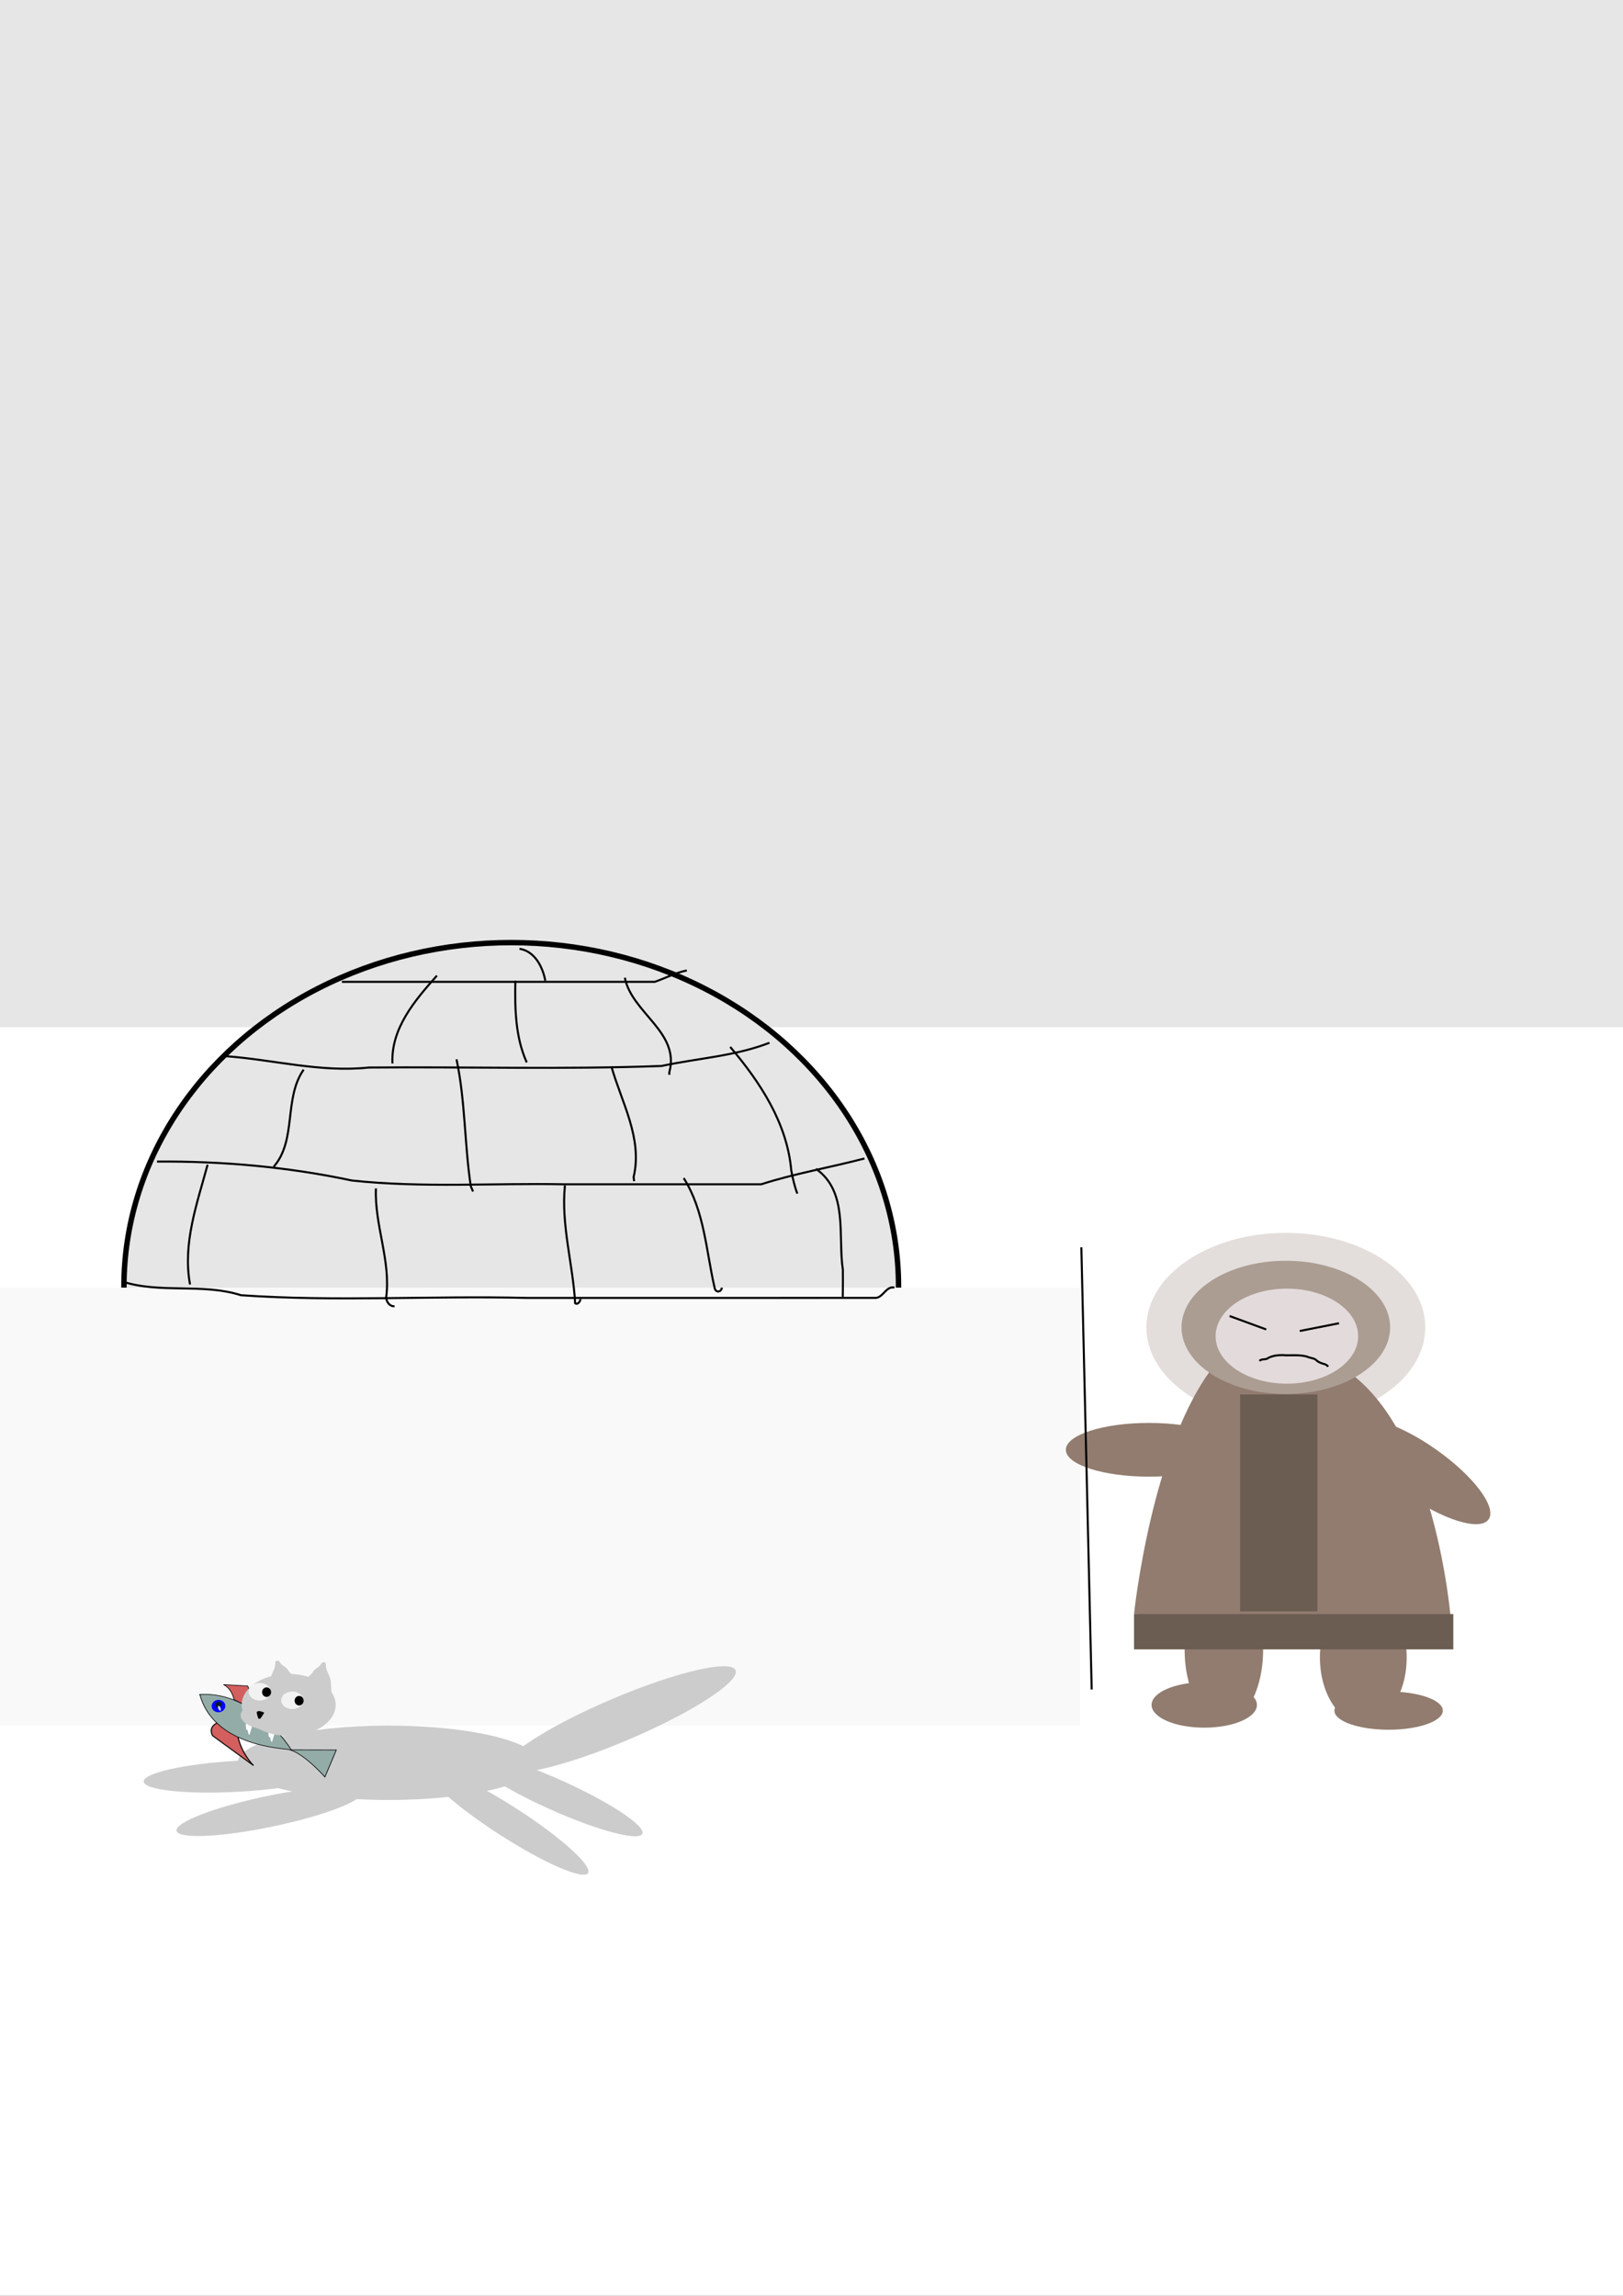 <?xml version="1.0" encoding="UTF-8" standalone="no"?>
<!-- Created with Inkscape (http://www.inkscape.org/) -->

<svg
   xmlns:dc="http://purl.org/dc/elements/1.1/"
   xmlns:cc="http://creativecommons.org/ns#"
   xmlns:rdf="http://www.w3.org/1999/02/22-rdf-syntax-ns#"
   xmlns:svg="http://www.w3.org/2000/svg"
   xmlns="http://www.w3.org/2000/svg"
   xmlns:sodipodi="http://sodipodi.sourceforge.net/DTD/sodipodi-0.dtd"
   xmlns:inkscape="http://www.inkscape.org/namespaces/inkscape"
   width="210mm"
   height="297mm"
   viewBox="0 0 210 297"
   version="1.1"
   id="svg1006"
   inkscape:version="0.92.4 (5da689c313, 2019-01-14)"
   sodipodi:docname="006.svg">
  <rect x="0" y="0" width="210" height="297" fill="#333333" stroke="none"/>
  <defs
     id="defs1000" />
  <sodipodi:namedview
     id="base"
     pagecolor="#ffffff"
     bordercolor="#666666"
     borderopacity="1.0"
     inkscape:pageopacity="0.0"
     inkscape:pageshadow="2"
     inkscape:zoom="0.98994949"
     inkscape:cx="402.39347"
     inkscape:cy="414.39776"
     inkscape:document-units="mm"
     inkscape:current-layer="layer1"
     showgrid="false"
     inkscape:window-width="1920"
     inkscape:window-height="1018"
     inkscape:window-x="-8"
     inkscape:window-y="-8"
     inkscape:window-maximized="1" />
  <g
     inkscape:label="Layer 1"
     inkscape:groupmode="layer"
     id="layer1">
    <rect
       style="opacity:1;fill:#e6e6e6;fill-opacity:1;fill-rule:nonzero;stroke:none;stroke-width:0;stroke-miterlimit:4;stroke-dasharray:none;stroke-opacity:1"
       id="rect1551"
       width="214.35"
       height="160.362"
       x="-1.604"
       y="-1.807" />
    <rect
       style="opacity:1;fill:#ffffff;fill-opacity:1;fill-rule:nonzero;stroke:none;stroke-width:0;stroke-miterlimit:4;stroke-dasharray:none;stroke-opacity:1"
       id="rect1553"
       width="219.696"
       height="166.776"
       x="-2.138"
       y="132.897" />
    <ellipse
       style="opacity:1;fill:#e6e6e6;fill-opacity:1;fill-rule:nonzero;stroke:#000000;stroke-width:0.7;stroke-miterlimit:4;stroke-dasharray:none;stroke-opacity:1"
       id="path1555"
       cx="66.149"
       cy="166.439"
       rx="50.113"
       ry="44.5" />
    <rect
       style="opacity:1;fill:#f9f9f9;fill-opacity:1;fill-rule:nonzero;stroke:none;stroke-width:0.7;stroke-miterlimit:4;stroke-dasharray:none;stroke-opacity:1"
       id="rect1557"
       width="152.076"
       height="56.661"
       x="-12.294"
       y="166.572" />
    <path
       style="fill:none;stroke:#000000;stroke-width:0.265px;stroke-linecap:butt;stroke-linejoin:miter;stroke-opacity:1"
       d="m 15.769,165.771 c 4.992,1.626 10.409,0.189 15.409,1.786 12.324,0.861 24.684,0.042 37.023,0.35 15.054,-2.8e-4 30.108,0.009 45.162,-0.006 0.96,-0.132 1.306,-1.561 2.365,-1.329"
       id="path1559"
       inkscape:connector-curvature="0" />
    <path
       style="fill:none;stroke:#000000;stroke-width:0.265px;stroke-linecap:butt;stroke-linejoin:miter;stroke-opacity:1"
       d="m 20.312,150.269 c 8.477,-0.068 16.949,0.689 25.24,2.452 9.108,0.973 18.283,0.313 27.425,0.488 8.504,0 17.007,0 25.511,0 4.376,-1.411 8.923,-2.173 13.363,-3.341"
       id="path1563"
       inkscape:connector-curvature="0" />
    <path
       style="fill:none;stroke:#000000;stroke-width:0.265px;stroke-linecap:butt;stroke-linejoin:miter;stroke-opacity:1"
       d="m 29.266,136.638 c 6.151,0.46 12.235,2.128 18.442,1.464 12.629,-0.115 25.293,0.269 37.9,-0.203 4.658,-1.003 9.48,-1.26 13.95,-2.998"
       id="path1565"
       inkscape:connector-curvature="0" />
    <path
       style="fill:none;stroke:#000000;stroke-width:0.265px;stroke-linecap:butt;stroke-linejoin:miter;stroke-opacity:1"
       d="m 44.233,127.017 c 13.497,0 26.994,0 40.491,0 1.384,-0.481 2.693,-1.193 4.143,-1.47"
       id="path1567"
       inkscape:connector-curvature="0" />
    <path
       style="fill:none;stroke:#000000;stroke-width:0.265px;stroke-linecap:butt;stroke-linejoin:miter;stroke-opacity:1"
       d="m 67.218,122.74 c 1.98,0.306 3.016,2.364 3.341,4.143"
       id="path1569"
       inkscape:connector-curvature="0" />
    <path
       style="fill:none;stroke:#000000;stroke-width:0.265px;stroke-linecap:butt;stroke-linejoin:miter;stroke-opacity:1"
       d="m 56.528,126.215 c -2.821,3.174 -5.967,6.825 -5.746,11.359"
       id="path1571"
       inkscape:connector-curvature="0" />
    <path
       style="fill:none;stroke:#000000;stroke-width:0.265px;stroke-linecap:butt;stroke-linejoin:miter;stroke-opacity:1"
       d="m 66.684,126.883 c -0.073,3.557 -0.015,7.253 1.47,10.557"
       id="path1573"
       inkscape:connector-curvature="0" />
    <path
       style="fill:none;stroke:#000000;stroke-width:0.265px;stroke-linecap:butt;stroke-linejoin:miter;stroke-opacity:1"
       d="m 80.849,126.482 c 0.878,4.549 7.155,7.04 5.759,12.213 l -0.008,0.22 -0.004,0.128"
       id="path1575"
       inkscape:connector-curvature="0" />
    <path
       style="fill:none;stroke:#000000;stroke-width:0.265px;stroke-linecap:butt;stroke-linejoin:miter;stroke-opacity:1"
       d="m 94.48,135.436 c 3.883,4.572 7.379,9.871 7.905,16.006 0.197,1.005 0.413,2.012 0.781,2.97"
       id="path1577"
       inkscape:connector-curvature="0" />
    <path
       style="fill:none;stroke:#000000;stroke-width:0.265px;stroke-linecap:butt;stroke-linejoin:miter;stroke-opacity:1"
       d="m 79.112,137.975 c 1.32,4.66 4.066,9.306 2.87,14.298 0.023,0.178 0.046,0.357 0.07,0.535"
       id="path1579"
       inkscape:connector-curvature="0" />
    <path
       style="fill:none;stroke:#000000;stroke-width:0.265px;stroke-linecap:butt;stroke-linejoin:miter;stroke-opacity:1"
       d="m 59.067,137.039 c 1.15,5.4 1.029,10.986 1.845,16.408 0.098,0.232 0.196,0.465 0.293,0.697"
       id="path1581"
       inkscape:connector-curvature="0" />
    <path
       style="fill:none;stroke:#000000;stroke-width:0.265px;stroke-linecap:butt;stroke-linejoin:miter;stroke-opacity:1"
       d="m 39.289,138.376 c -2.61,3.728 -0.861,9.102 -3.875,12.562"
       id="path1583"
       inkscape:connector-curvature="0" />
    <path
       style="fill:none;stroke:#000000;stroke-width:0.265px;stroke-linecap:butt;stroke-linejoin:miter;stroke-opacity:1"
       d="m 26.861,150.67 c -1.361,5.034 -3.259,10.213 -2.272,15.502"
       id="path1585"
       inkscape:connector-curvature="0" />
    <path
       style="fill:none;stroke:#000000;stroke-width:0.265px;stroke-linecap:butt;stroke-linejoin:miter;stroke-opacity:1"
       d="m 48.643,153.744 c -0.203,4.775 1.97,9.373 1.316,14.161 0.067,0.532 0.482,1.139 1.089,1.073"
       id="path1587"
       inkscape:connector-curvature="0" />
    <path
       style="fill:none;stroke:#000000;stroke-width:0.265px;stroke-linecap:butt;stroke-linejoin:miter;stroke-opacity:1"
       d="m 73.098,153.343 c -0.521,5.135 1.032,10.157 1.322,15.254 0.345,0.251 0.685,-0.282 0.682,-0.554"
       id="path1589"
       inkscape:connector-curvature="0" />
    <path
       style="fill:none;stroke:#000000;stroke-width:0.265px;stroke-linecap:butt;stroke-linejoin:miter;stroke-opacity:1"
       d="m 88.466,152.407 c 2.697,4.268 2.892,9.421 4,14.19 0.093,0.64 0.832,0.638 0.944,-0.024"
       id="path1591"
       inkscape:connector-curvature="0" />
    <path
       style="fill:none;stroke:#000000;stroke-width:0.265px;stroke-linecap:butt;stroke-linejoin:miter;stroke-opacity:1"
       d="m 105.571,151.204 c 4.228,2.977 2.823,8.668 3.487,13.064 0.013,1.169 0.002,2.338 -0.012,3.506"
       id="path1593"
       inkscape:connector-curvature="0" />
    <ellipse
       ry="12.228"
       rx="18.041"
       cy="171.717"
       cx="166.375"
       id="ellipse1684"
       style="opacity:1;fill:#e3dedb;fill-opacity:1;fill-rule:nonzero;stroke:none;stroke-width:0.964;stroke-miterlimit:4;stroke-dasharray:none;stroke-opacity:1" />
    <path
       style="fill:#917c6f;stroke:none;stroke-width:0.265px;stroke-linecap:butt;stroke-linejoin:miter;stroke-opacity:1"
       d="m 157.154,176.595 c -8.152,10.29 -10.424,32.206 -10.424,32.206 l 41.026,1.069 c 0,0 -1.871,-25.792 -14.433,-33.141 -12.562,-7.35 -16.17,-0.134 -16.17,-0.134 z"
       id="path1702"
       inkscape:connector-curvature="0" />
    <ellipse
       style="opacity:1;fill:#ac9d93;fill-opacity:1;fill-rule:nonzero;stroke:none;stroke-width:0.7;stroke-miterlimit:4;stroke-dasharray:none;stroke-opacity:1"
       id="path1680"
       cx="166.375"
       cy="171.717"
       rx="13.497"
       ry="8.619" />
    <ellipse
       style="opacity:1;fill:#e3dbdb;fill-opacity:1;fill-rule:nonzero;stroke:none;stroke-width:0.827;stroke-miterlimit:4;stroke-dasharray:none;stroke-opacity:1"
       id="path1686"
       cx="166.509"
       cy="172.853"
       rx="9.221"
       ry="6.147" />
    <ellipse
       style="opacity:1;fill:#917c6f;fill-opacity:1;fill-rule:nonzero;stroke:none;stroke-width:0.7;stroke-miterlimit:4;stroke-dasharray:none;stroke-opacity:1"
       id="path1688"
       cx="148.669"
       cy="187.553"
       rx="10.758"
       ry="3.475" />
    <ellipse
       ry="3.475"
       rx="10.758"
       cy="49.735"
       cx="259.906"
       id="ellipse1690"
       style="opacity:1;fill:#917c6f;fill-opacity:1;fill-rule:nonzero;stroke:none;stroke-width:0.7;stroke-miterlimit:4;stroke-dasharray:none;stroke-opacity:1"
       transform="rotate(35.169)" />
    <ellipse
       style="opacity:1;fill:#917c6f;fill-opacity:1;fill-rule:nonzero;stroke:none;stroke-width:0.7;stroke-miterlimit:4;stroke-dasharray:none;stroke-opacity:1"
       id="path1694"
       cx="176.398"
       cy="214.414"
       rx="5.613"
       ry="8.553" />
    <ellipse
       style="opacity:1;fill:#917c6f;fill-opacity:1;fill-rule:nonzero;stroke:none;stroke-width:0.7;stroke-miterlimit:4;stroke-dasharray:none;stroke-opacity:1"
       id="path1696"
       cx="158.357"
       cy="213.411"
       rx="5.078"
       ry="9.421" />
    <ellipse
       style="opacity:1;fill:#917c6f;fill-opacity:1;fill-rule:nonzero;stroke:none;stroke-width:0.7;stroke-miterlimit:4;stroke-dasharray:none;stroke-opacity:1"
       id="path1698"
       cx="155.818"
       cy="220.561"
       rx="6.815"
       ry="2.94" />
    <ellipse
       style="opacity:1;fill:#917c6f;fill-opacity:1;fill-rule:nonzero;stroke:none;stroke-width:0.7;stroke-miterlimit:4;stroke-dasharray:none;stroke-opacity:1"
       id="path1700"
       cx="179.672"
       cy="221.296"
       rx="7.016"
       ry="2.472" />
    <path
       style="fill:none;stroke:#000000;stroke-width:0.265px;stroke-linecap:butt;stroke-linejoin:miter;stroke-opacity:1"
       d="m 139.916,161.361 1.336,57.196"
       id="path1704"
       inkscape:connector-curvature="0" />
    <path
       style="fill:none;stroke:#000000;stroke-width:0.265px;stroke-linecap:butt;stroke-linejoin:miter;stroke-opacity:1"
       d="m 168.179,172.185 5.078,-1.002"
       id="path1708"
       inkscape:connector-curvature="0" />
    <path
       style="fill:none;stroke:#000000;stroke-width:0.265px;stroke-linecap:butt;stroke-linejoin:miter;stroke-opacity:1"
       d="m 163.836,171.985 -4.744,-1.737"
       id="path1710"
       inkscape:connector-curvature="0" />
    <path
       style="fill:none;stroke:#000000;stroke-width:0.265px;stroke-linecap:butt;stroke-linejoin:miter;stroke-opacity:1"
       d="m 162.968,176.061 c 0.291,-0.335 0.814,-0.1 1.13,-0.388 0.714,-0.37 1.54,-0.405 2.325,-0.342 0.895,0.003 1.815,-0.073 2.687,0.165 0.357,0.184 0.796,0.171 1.131,0.395 0.31,0.334 0.755,0.481 1.183,0.594 0.165,0.067 0.325,0.165 0.43,0.312"
       id="path1712"
       inkscape:connector-curvature="0" />
    <rect
       style="opacity:1;fill:#6c5d53;fill-opacity:1;fill-rule:nonzero;stroke:none;stroke-width:0.7;stroke-miterlimit:4;stroke-dasharray:none;stroke-opacity:1"
       id="rect1728"
       width="10.016"
       height="28.065"
       x="160.451"
       y="180.394" />
    <rect
       style="opacity:1;fill:#6c5d53;fill-opacity:1;fill-rule:nonzero;stroke:none;stroke-width:0.7;stroke-miterlimit:4;stroke-dasharray:none;stroke-opacity:1"
       id="rect1730"
       width="41.312"
       height="4.572"
       x="146.731"
       y="208.801" />
    <ellipse
       style="opacity:1;fill:#cccccc;fill-opacity:1;fill-rule:nonzero;stroke:none;stroke-width:0.7;stroke-miterlimit:4;stroke-dasharray:none;stroke-opacity:1"
       id="path1732"
       cx="50.247"
       cy="228.044"
       rx="19.511"
       ry="4.811" />
    <ellipse
       style="opacity:1;fill:#cccccc;fill-opacity:1;fill-rule:nonzero;stroke:none;stroke-width:0.7;stroke-miterlimit:4;stroke-dasharray:none;stroke-opacity:1"
       id="path1734"
       cx="17.837"
       cy="231.159"
       rx="12.294"
       ry="2.005"
       transform="rotate(-3.239)" />
    <ellipse
       transform="rotate(-11.821)"
       ry="2.005"
       rx="12.294"
       cy="236.501"
       cx="-13.864"
       id="ellipse1736"
       style="opacity:1;fill:#cccccc;fill-opacity:1;fill-rule:nonzero;stroke:none;stroke-width:0.7;stroke-miterlimit:4;stroke-dasharray:none;stroke-opacity:1" />
    <ellipse
       transform="rotate(32.746)"
       ry="2.005"
       rx="12.294"
       cy="162.646"
       cx="182.772"
       id="ellipse1738"
       style="opacity:1;fill:#cccccc;fill-opacity:1;fill-rule:nonzero;stroke:none;stroke-width:0.7;stroke-miterlimit:4;stroke-dasharray:none;stroke-opacity:1" />
    <ellipse
       style="opacity:1;fill:#cccccc;fill-opacity:1;fill-rule:nonzero;stroke:none;stroke-width:0.7;stroke-miterlimit:4;stroke-dasharray:none;stroke-opacity:1"
       id="ellipse1740"
       cx="-160.763"
       cy="-182.305"
       rx="12.294"
       ry="2.005"
       transform="rotate(-155.798)" />
    <ellipse
       style="opacity:1;fill:#cccccc;fill-opacity:1;fill-rule:nonzero;stroke:none;stroke-width:0.957;stroke-miterlimit:4;stroke-dasharray:none;stroke-opacity:1"
       id="ellipse1742"
       cx="2.13"
       cy="236.505"
       rx="16.225"
       ry="2.837"
       transform="matrix(0.921,-0.39,0.331,0.944,0,0)" />
    <g
       id="g223"
       transform="matrix(0.132,-0.285,0.329,0.122,-16.876,209.297)">
      <path
         inkscape:connector-curvature="0"
         id="path204"
         d="m 20.713,135.035 c 4.276,-2.806 4.276,-5.88 4.276,-5.88 l 2.94,8.285 c 0,0 -1.069,2.405 -7.751,0.802 -6.682,-1.604 0.134,0 0.134,0 z"
         style="fill:#d35f5f;stroke:#000000;stroke-width:0.265px;stroke-linecap:butt;stroke-linejoin:miter;stroke-opacity:1" />
      <path
         style="fill:#d35f5f;stroke:#000000;stroke-width:0.265px;stroke-linecap:butt;stroke-linejoin:miter;stroke-opacity:1"
         d="m 14.299,153.849 c 4.276,2.806 4.276,5.88 4.276,5.88 l 2.94,-8.285 c 0,0 -1.069,-2.405 -7.751,-0.802 -6.682,1.604 0.134,0 0.134,0 z"
         id="path206"
         inkscape:connector-curvature="0" />
      <path
         inkscape:connector-curvature="0"
         id="path208"
         d="m 7.686,141.624 c -6.65,3.882 -9.724,10.187 -9.724,10.187 l 5.643,-18.283 c 0,0 3.366,-4.465 7.769,1.752 4.402,6.217 -0.12,-0.059 -0.12,-0.059 z"
         style="fill:#d35f5f;stroke:#000000;stroke-width:0.4px;stroke-linecap:butt;stroke-linejoin:miter;stroke-opacity:1" />
      <path
         inkscape:connector-curvature="0"
         id="path202"
         d="M 17.765,122.753 C 1.134,134.47 7.56,155.259 9.071,160.551 10.583,165.842 3.78,177.56 3.78,177.56 L 15.875,177.182 9.449,162.062 c 0,0 17.765,-21.167 8.315,-39.31 z"
         style="fill:#93aca7;stroke:#000000;stroke-width:0.265px;stroke-linecap:butt;stroke-linejoin:miter;stroke-opacity:1" />
      <ellipse
         ry="2.472"
         rx="2.606"
         cy="130.825"
         cx="15.969"
         id="path210"
         style="fill:#0000ff;stroke-width:0.265" />
      <ellipse
         ry="1.052"
         rx="1.286"
         cy="130.575"
         cx="16.487"
         id="path212"
         style="fill:#0b1728;stroke-width:0.265" />
      <ellipse
         transform="rotate(-40.242)"
         ry="0.418"
         rx="1.069"
         cy="110.201"
         cx="-73.307"
         id="path214"
         style="fill:#d7d7f4;stroke-width:0.265" />
    </g>
    <path
       style="fill:#ffffff;stroke:none;stroke-width:0.405;stroke-linecap:butt;stroke-linejoin:miter;stroke-miterlimit:4;stroke-dasharray:none;stroke-opacity:1"
       d="m 31.808,222.907 c 1.5e-5,0.145 -2.1e-5,0.29 0,0.434 0.058,0.074 -0.009,0.174 0.052,0.248 -0.032,0.084 0.021,0.192 0.121,0.213 0.083,0.042 0.122,0.139 0.093,0.22 0.026,0.121 0.063,0.24 0.106,0.356 0.079,0.06 0.171,-0.04 0.171,-0.111 0.019,-0.094 0.009,-0.199 0.079,-0.278 0.052,-0.097 -0.003,-0.219 0.08,-0.306 0.054,-0.073 0.069,-0.161 0.063,-0.246 0.001,-0.066 0.009,-0.139 0.062,-0.189 0.041,-0.065 -0.05,-0.118 -0.116,-0.111 -0.059,0.016 -0.122,0.015 -0.181,-0.003 -0.086,-0.021 -0.154,-0.074 -0.21,-0.134 -0.065,-0.069 -0.165,-0.11 -0.266,-0.1 -0.097,0.006 -0.181,-0.054 -0.243,-0.114"
       id="path2470"
       inkscape:connector-curvature="0" />
    <path
       inkscape:connector-curvature="0"
       id="path2490"
       d="m 34.72,223.835 c 1.5e-5,0.145 -2.1e-5,0.29 0,0.434 0.058,0.074 -0.009,0.174 0.052,0.248 -0.032,0.084 0.021,0.192 0.121,0.213 0.083,0.042 0.122,0.139 0.093,0.22 0.026,0.121 0.063,0.24 0.106,0.356 0.079,0.06 0.171,-0.04 0.171,-0.111 0.019,-0.094 0.009,-0.199 0.079,-0.278 0.052,-0.097 -0.003,-0.219 0.08,-0.306 0.054,-0.073 0.069,-0.161 0.063,-0.246 0.001,-0.066 0.009,-0.139 0.062,-0.189 0.041,-0.065 -0.05,-0.118 -0.116,-0.111 -0.059,0.016 -0.122,0.015 -0.181,-0.003 -0.086,-0.021 -0.154,-0.074 -0.21,-0.134 -0.065,-0.069 -0.165,-0.11 -0.266,-0.1 -0.097,0.006 -0.181,-0.054 -0.243,-0.114"
       style="fill:#ffffff;stroke:none;stroke-width:0.405;stroke-linecap:butt;stroke-linejoin:miter;stroke-miterlimit:4;stroke-dasharray:none;stroke-opacity:1" />
    <ellipse
       style="opacity:1;fill:#cccccc;fill-opacity:1;fill-rule:nonzero;stroke:none;stroke-width:0.7;stroke-miterlimit:4;stroke-dasharray:none;stroke-opacity:1"
       id="path1744"
       cx="37.351"
       cy="220.561"
       rx="6.08"
       ry="4.009" />
    <ellipse
       style="opacity:1;fill:#cccccc;fill-opacity:1;fill-rule:nonzero;stroke:none;stroke-width:0.7;stroke-miterlimit:4;stroke-dasharray:none;stroke-opacity:1"
       id="path1748"
       cx="35.342"
       cy="221.902"
       rx="4.209"
       ry="1.938" />
    <path
       style="fill:#cccccc;stroke:none;stroke-width:0.065;stroke-linecap:butt;stroke-linejoin:miter;stroke-miterlimit:4;stroke-dasharray:none;stroke-opacity:1"
       d="m 39.556,217.487 c 0.149,-0.556 0.764,-0.791 0.983,-1.305 0.3,-0.388 0.851,-0.53 1.051,-1.004 0.127,-0.184 0.505,-0.218 0.563,0.04 0.032,0.356 0.028,0.734 0.215,1.052 0.22,0.478 0.46,0.972 0.45,1.511 0.065,0.761 0.091,1.526 0.081,2.29 -0.089,-0.274 -0.411,-0.412 -0.447,-0.71 -0.193,-0.571 -0.702,-0.945 -0.987,-1.462 -0.2,-0.347 -0.621,-0.423 -0.973,-0.531 -0.184,-0.055 -0.371,-0.111 -0.534,-0.214"
       id="path1750"
       inkscape:connector-curvature="0" />
    <path
       inkscape:connector-curvature="0"
       id="path1779"
       d="m 38.223,217.287 c -0.149,-0.556 -0.764,-0.791 -0.983,-1.305 -0.3,-0.388 -0.851,-0.53 -1.051,-1.004 -0.127,-0.184 -0.505,-0.218 -0.563,0.04 -0.032,0.356 -0.028,0.734 -0.215,1.052 -0.22,0.478 -0.46,0.972 -0.45,1.511 -0.065,0.761 -0.091,1.526 -0.081,2.29 0.089,-0.274 0.411,-0.412 0.447,-0.71 0.193,-0.571 0.702,-0.945 0.987,-1.462 0.2,-0.347 0.621,-0.423 0.973,-0.531 0.184,-0.055 0.371,-0.111 0.534,-0.214"
       style="fill:#cccccc;stroke:none;stroke-width:0.065;stroke-linecap:butt;stroke-linejoin:miter;stroke-miterlimit:4;stroke-dasharray:none;stroke-opacity:1" />
    <ellipse
       style="opacity:1;fill:#f2f2f2;fill-opacity:1;fill-rule:nonzero;stroke:none;stroke-width:0.075;stroke-miterlimit:4;stroke-dasharray:none;stroke-opacity:1"
       id="path1781"
       cx="37.819"
       cy="219.96"
       rx="1.437"
       ry="1.136" />
    <ellipse
       style="opacity:1;fill:#000000;fill-opacity:1;fill-rule:nonzero;stroke:none;stroke-width:0.065;stroke-miterlimit:4;stroke-dasharray:none;stroke-opacity:1"
       id="path1783"
       cx="38.704"
       cy="220.01"
       rx="0.585"
       ry="0.618" />
    <ellipse
       ry="1.136"
       rx="1.437"
       cy="218.857"
       cx="33.609"
       id="ellipse1785"
       style="opacity:1;fill:#f2f2f2;fill-opacity:1;fill-rule:nonzero;stroke:none;stroke-width:0.075;stroke-miterlimit:4;stroke-dasharray:none;stroke-opacity:1" />
    <ellipse
       ry="0.618"
       rx="0.585"
       cy="218.907"
       cx="34.494"
       id="ellipse1787"
       style="opacity:1;fill:#000000;fill-opacity:1;fill-rule:nonzero;stroke:none;stroke-width:0.065;stroke-miterlimit:4;stroke-dasharray:none;stroke-opacity:1" />
    <path
       style="fill:#000000;stroke:#000000;stroke-width:0.265px;stroke-linecap:butt;stroke-linejoin:miter;stroke-opacity:1"
       d="m 33.359,221.546 c 0,0.039 -0.007,0.079 0,0.117 0.004,0.025 0.024,0.044 0.033,0.067 0.002,0.005 -0.001,0.011 0,0.017 0.004,0.017 0.014,0.033 0.017,0.05 0.003,0.017 0,0.033 0,0.05 0,0.006 -0.002,0.012 0,0.017 0.015,0.034 0.035,0.066 0.05,0.1 0.005,0.012 -0.005,0.056 0,0.067 0.011,0.017 0.022,0.033 0.033,0.05 0,0.011 -0.004,0.023 0,0.033 0.007,0.019 0.024,0.032 0.033,0.05 0.002,0.005 0,0.011 0,0.017 0,0.011 -0.004,0.023 0,0.033 0.002,0.007 0.022,0.011 0.017,0.017 -0.006,0.006 -0.025,-0.017 -0.017,-0.017 0.012,0 0.033,0.025 0.05,0.017 0.077,-0.038 0.049,-0.045 0.1,-0.134 0.004,-0.007 0.012,-0.01 0.017,-0.017 0.007,-0.01 0.008,-0.025 0.017,-0.033 0.009,-0.009 0.023,-0.01 0.033,-0.017 0.007,-0.005 0.047,-0.043 0.05,-0.05 0.069,-0.138 -0.054,0.057 0.05,-0.117 0.004,-0.007 0.014,-0.009 0.017,-0.017 0.004,-0.011 -0.004,-0.023 0,-0.033 5.29e-4,-0.001 0.031,-0.03 0.033,-0.033 0.011,-0.017 0.022,-0.033 0.033,-0.05 0,-0.006 -0.002,-0.012 0,-0.017 0.004,-0.007 0.013,-0.01 0.017,-0.017 0.002,-0.005 -0.004,-0.013 0,-0.017 0.078,-0.078 -0.02,0.088 0.084,-0.067 0.003,-0.005 -0.011,0 -0.017,0 -0.033,0 -0.067,0 -0.1,0 -0.011,0 -0.023,0.004 -0.033,0 -0.157,-0.063 0.067,-6e-5 -0.1,-0.084 -0.015,-0.007 -0.034,0.003 -0.05,0 -0.012,-0.002 -0.022,-0.011 -0.033,-0.017 -0.028,-0.006 -0.055,-0.013 -0.084,-0.017 -0.011,-0.002 -0.022,0 -0.033,0 -0.028,0 -0.056,0 -0.084,0 -0.017,0 -0.033,0 -0.05,0 -0.006,0 -0.012,-0.003 -0.017,0 -0.024,0.014 -0.045,0.033 -0.067,0.05 z"
       id="path2468"
       inkscape:connector-curvature="0" />
  </g>
</svg>
